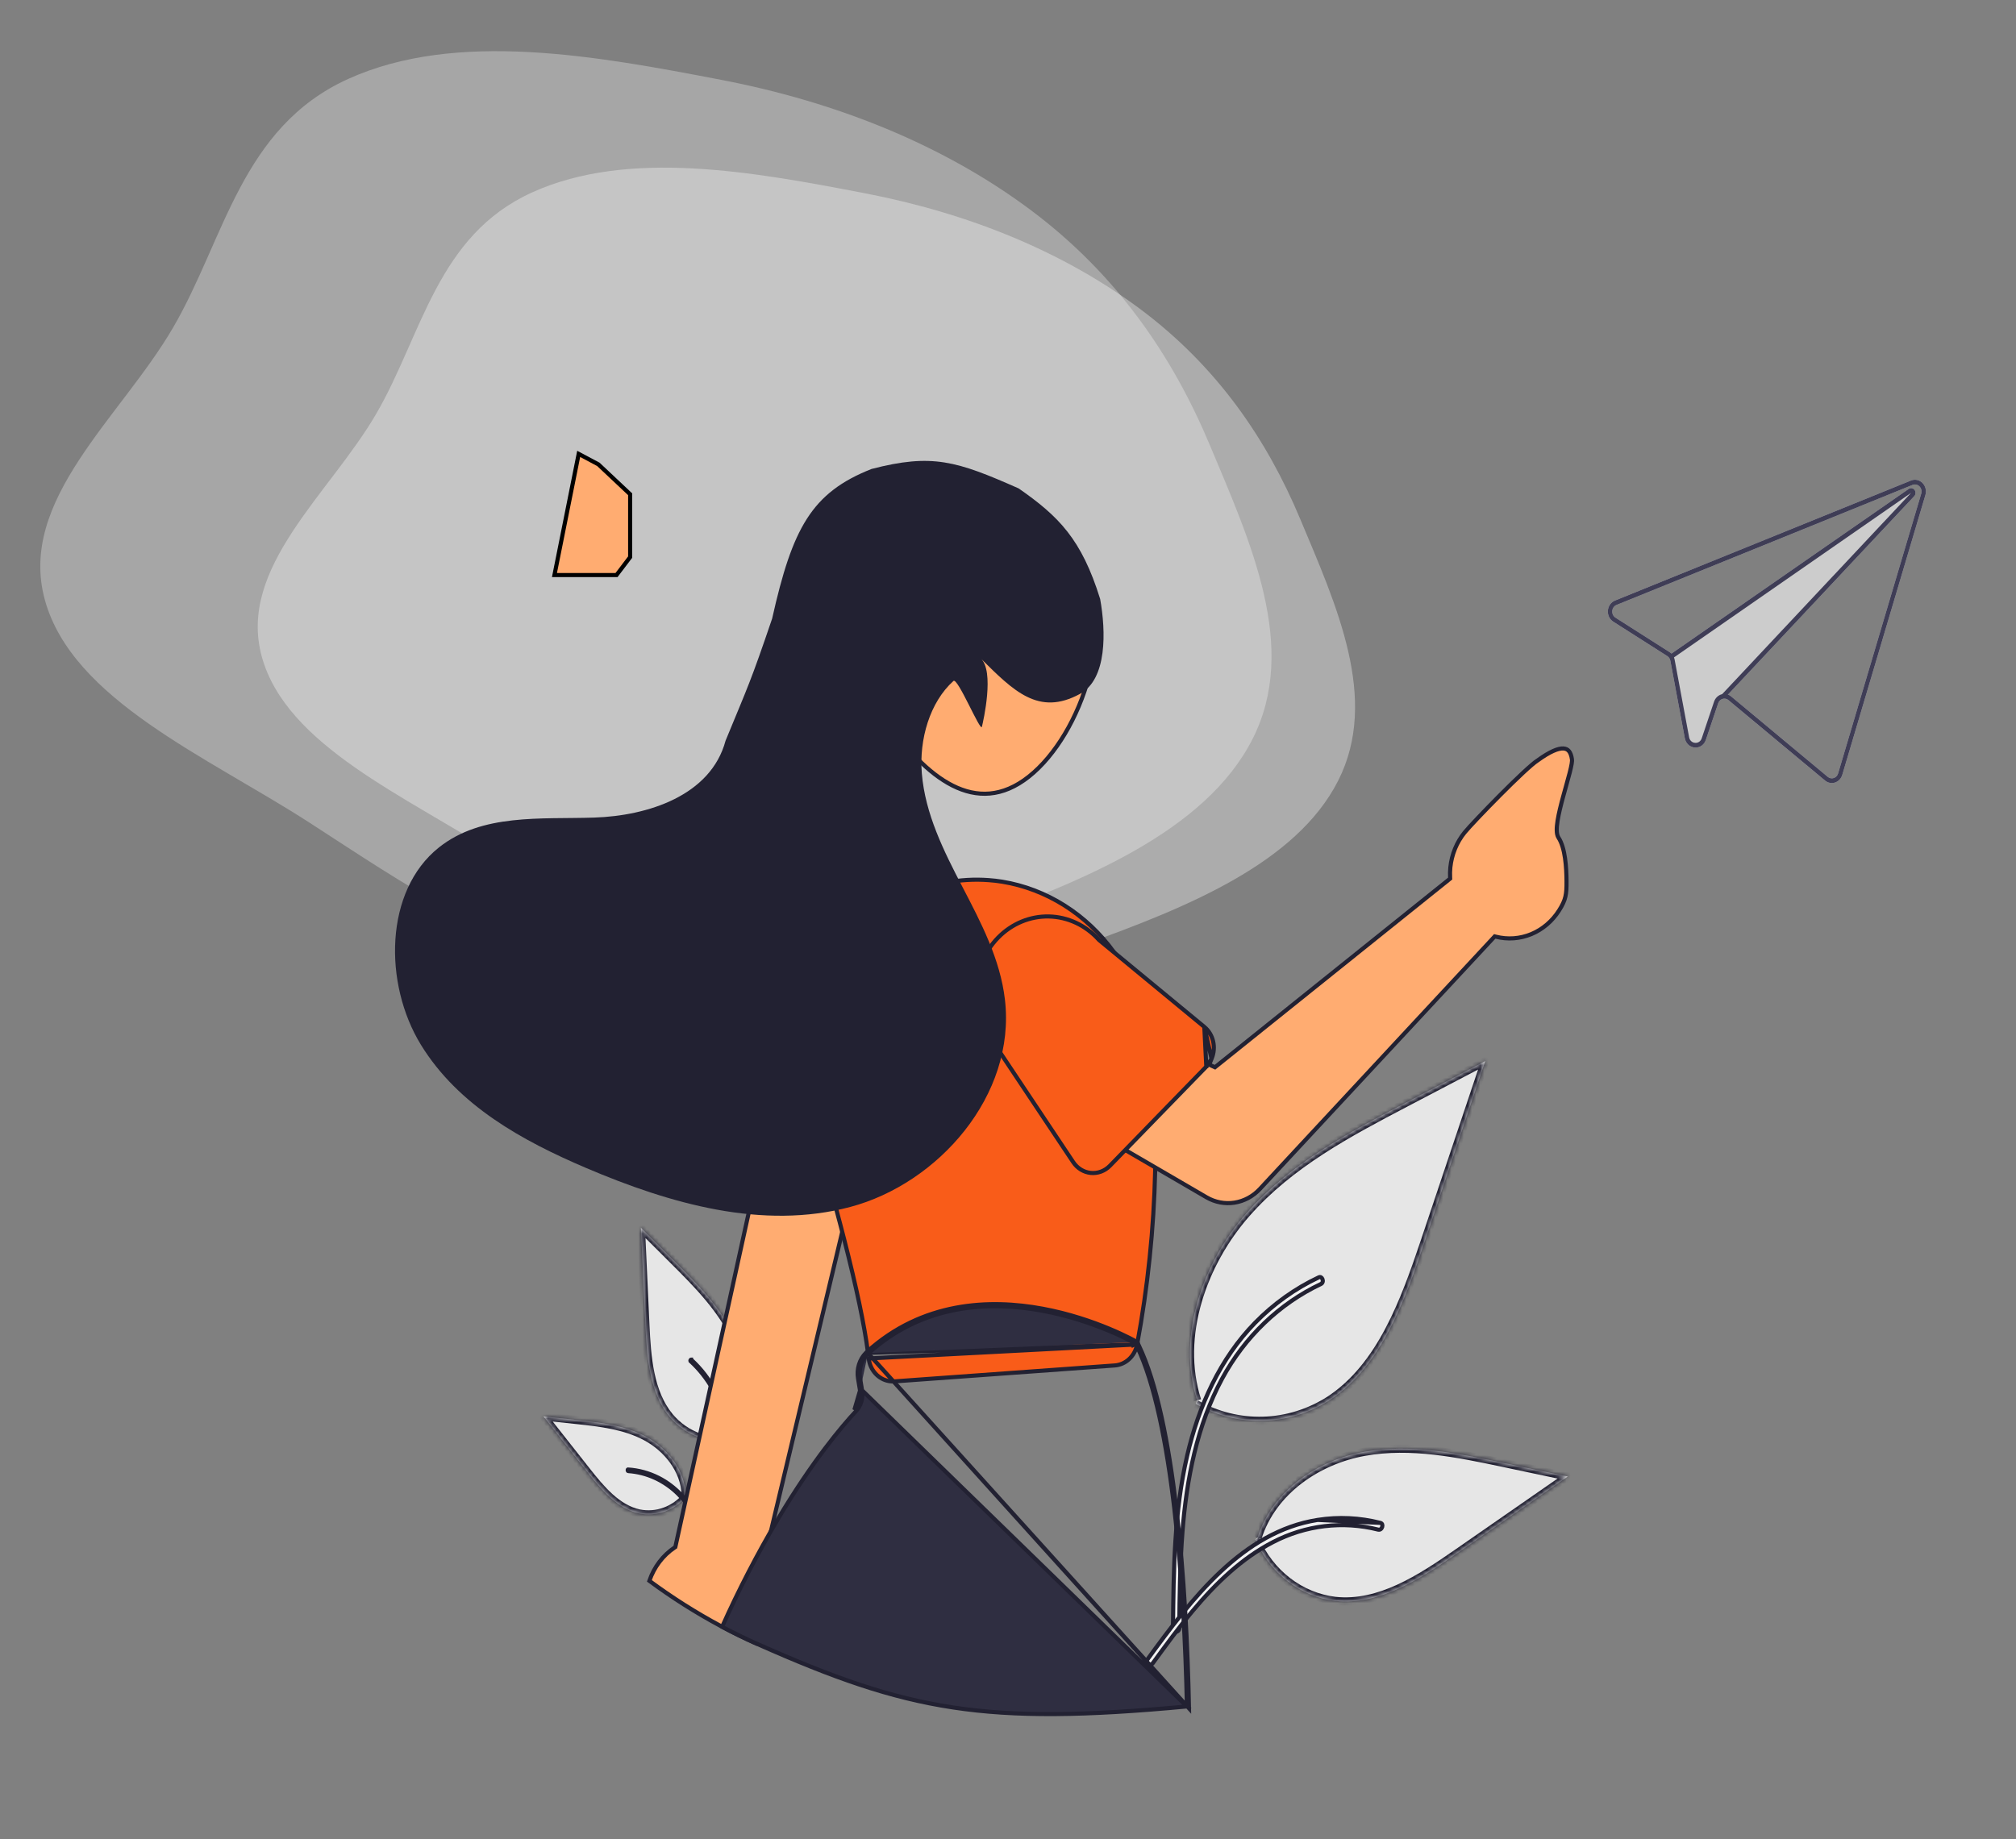 <svg width="491" height="448" viewBox="0 0 491 448" fill="none" xmlns="http://www.w3.org/2000/svg">
<rect x="0" y="0" width="491" height="448" fill="#808080" stroke="none"/>
<path fill-rule="evenodd" clip-rule="evenodd" d="M187.664 239.897C161.96 235.973 141.716 221.574 121.128 208.292C98.925 193.968 69.722 181.661 63.76 159.963C57.803 138.286 80.226 120.378 91.602 100.848C102.799 81.625 106.38 57.358 129.649 46.848C153.077 36.265 183.413 41.839 210.637 47.078C235.657 51.892 258.841 61.187 277.787 75.353C296.569 89.396 308.61 107.203 316.621 126.321C325.456 147.403 336.005 170.284 325.908 190.184C315.696 210.313 289.009 221.098 263.967 230.103C240.23 238.639 214.1 243.934 187.664 239.897Z" fill="white" fill-opacity="0.35"/>
<path opacity="0.3" fill-rule="evenodd" clip-rule="evenodd" d="M149.944 235.812C121.105 231.409 98.389 215.253 75.29 200.351C50.377 184.279 17.611 170.469 10.921 146.124C4.237 121.802 29.396 101.709 42.16 79.796C54.724 58.228 58.743 30.999 84.85 19.206C111.137 7.332 145.175 13.587 175.721 19.464C203.794 24.866 229.806 35.295 251.064 51.19C272.138 66.947 285.648 86.926 294.637 108.377C304.55 132.032 316.387 157.704 305.058 180.033C293.599 202.618 263.656 214.719 235.558 224.823C208.924 234.4 179.606 240.342 149.944 235.812Z" fill="white"/>
<path d="M153.476 135.709V120.405L145.732 113.117L140.939 110.566L135.039 140.082H150.157L153.476 135.709Z" fill="#FFAC71" stroke="black"/>
<mask id="path-4-inside-1_665_1438" fill="white">
<path d="M178.789 350.755C175.944 351.342 173.005 351.135 170.257 350.155C167.508 349.176 165.042 347.455 163.095 345.161C158.155 339.199 157.544 330.574 157.178 322.618L156.094 299.088L164.099 307.068C169.855 312.807 175.735 318.72 179.225 326.263C182.715 333.805 183.356 343.447 178.761 350.279"/>
</mask>
<path d="M178.789 350.755C175.944 351.342 173.005 351.135 170.257 350.155C167.508 349.176 165.042 347.455 163.095 345.161C158.155 339.199 157.544 330.574 157.178 322.618L156.094 299.088L164.099 307.068C169.855 312.807 175.735 318.72 179.225 326.263C182.715 333.805 183.356 343.447 178.761 350.279" fill="#E6E6E6"/>
<path d="M163.095 345.161L162.342 345.803L162.334 345.794L163.095 345.161ZM157.178 322.618L156.182 322.646L156.182 322.646L157.178 322.618ZM156.094 299.088L155.098 299.116L154.981 296.579L156.789 298.382L156.094 299.088ZM164.099 307.068L164.794 306.362L164.794 306.362L164.099 307.068ZM179.006 351.737C175.985 352.36 172.861 352.141 169.939 351.1L170.574 349.211C173.149 350.129 175.903 350.323 178.571 349.772L179.006 351.737ZM169.939 351.1C167.017 350.058 164.402 348.232 162.342 345.803L163.849 344.518C165.682 346.679 167.999 348.293 170.574 349.211L169.939 351.1ZM162.334 345.794C157.138 339.525 156.545 330.532 156.182 322.646L158.174 322.59C158.543 330.615 159.171 338.874 163.856 344.527L162.334 345.794ZM156.182 322.646L155.098 299.116L157.09 299.06L158.174 322.59L156.182 322.646ZM156.789 298.382L164.794 306.362L163.403 307.774L155.399 299.793L156.789 298.382ZM164.794 306.362C170.531 312.081 176.548 318.118 180.128 325.854L178.322 326.672C174.922 319.322 169.18 313.532 163.403 307.774L164.794 306.362ZM180.128 325.854C183.71 333.596 184.443 343.637 179.59 350.851L177.932 349.707C182.27 343.257 181.72 334.014 178.322 326.672L180.128 325.854Z" fill="#222132" mask="url(#path-4-inside-1_665_1438)"/>
<path d="M173.626 378.204C173.656 378.191 173.689 378.165 173.712 378.123L173.744 378.005C175.612 371.162 177.486 364.295 177.834 357.209C178.145 350.873 177.208 344.522 174.299 338.991C172.753 336.057 170.74 333.435 168.353 331.242L168.353 331.242C168.323 331.215 168.307 331.21 168.305 331.21C168.305 331.21 168.305 331.209 168.305 331.209C168.304 331.209 168.303 331.209 168.301 331.209C168.291 331.211 168.25 331.227 168.206 331.285C168.163 331.342 168.143 331.408 168.144 331.46C168.145 331.501 168.157 331.542 168.207 331.588L168.207 331.589C172.494 335.536 175.492 340.833 176.776 346.711L176.776 346.712C178.186 353.233 177.613 359.983 176.325 366.403C175.547 370.285 174.511 374.097 173.478 377.884L173.472 377.907L173.463 377.928C173.441 377.987 173.442 378.052 173.462 378.106C173.479 378.155 173.509 378.188 173.539 378.207C173.566 378.216 173.595 378.217 173.626 378.204Z" fill="#F2F2F2" stroke="#222132"/>
<mask id="path-7-inside-2_665_1438" fill="white">
<path d="M167.217 364.486C165.796 366.186 163.989 367.467 161.97 368.203C159.952 368.94 157.79 369.109 155.693 368.693C150.312 367.557 146.357 362.797 142.824 358.313L132.374 345.049L140.39 345.906C146.156 346.522 152.066 347.181 157.256 349.934C162.446 352.688 166.844 358.029 167.002 364.221"/>
</mask>
<path d="M167.217 364.486C165.796 366.186 163.989 367.467 161.97 368.203C159.952 368.94 157.79 369.109 155.693 368.693C150.312 367.557 146.357 362.797 142.824 358.313L132.374 345.049L140.39 345.906C146.156 346.522 152.066 347.181 157.256 349.934C162.446 352.688 166.844 358.029 167.002 364.221" fill="#E6E6E6"/>
<path d="M155.693 368.693L155.517 369.677L155.505 369.674L155.693 368.693ZM142.824 358.313L142.047 358.926L142.047 358.926L142.824 358.313ZM132.374 345.049L131.597 345.663L130.131 343.803L132.461 344.052L132.374 345.049ZM140.39 345.906L140.303 346.903L140.303 346.903L140.39 345.906ZM167.985 365.14C166.458 366.967 164.51 368.349 162.326 369.147L161.615 367.26C163.467 366.584 165.133 365.406 166.449 363.833L167.985 365.14ZM162.326 369.147C160.141 369.944 157.795 370.128 155.517 369.677L155.868 367.709C157.784 368.089 159.763 367.936 161.615 367.26L162.326 369.147ZM155.505 369.674C152.581 369.057 150.09 367.464 147.908 365.5C145.732 363.542 143.811 361.166 142.047 358.926L143.601 357.699C145.369 359.944 147.193 362.19 149.223 364.017C151.247 365.839 153.424 367.193 155.88 367.712L155.505 369.674ZM142.047 358.926L131.597 345.663L133.151 344.435L143.601 357.699L142.047 358.926ZM132.461 344.052L140.478 344.909L140.303 346.903L132.287 346.046L132.461 344.052ZM140.478 344.909C146.211 345.521 152.318 346.19 157.708 349.049L156.804 350.819C151.814 348.173 146.101 347.522 140.303 346.903L140.478 344.909ZM157.708 349.049C163.122 351.921 167.828 357.55 167.999 364.214L166.006 364.228C165.859 358.507 161.771 353.454 156.804 350.819L157.708 349.049Z" fill="#222132" mask="url(#path-7-inside-2_665_1438)"/>
<path d="M175.718 382.994C175.719 382.983 175.719 382.956 175.703 382.912L175.703 382.912C174.1 378.454 172.371 373.786 169.981 369.693C167.594 365.604 164.566 362.122 160.385 360.007C158.055 358.831 155.536 358.143 152.965 357.978L152.964 357.978C152.931 357.976 152.917 357.982 152.916 357.982L152.916 357.982L152.916 357.982C152.914 357.983 152.912 357.984 152.907 357.99C152.894 358.005 152.87 358.053 152.871 358.133C152.872 358.212 152.897 358.277 152.926 358.314C152.946 358.34 152.971 358.36 153.026 358.363L153.028 358.363C157.572 358.678 161.872 360.656 165.205 363.96C168.4 367.111 170.652 371.129 172.438 375.254C173.521 377.755 174.445 380.326 175.362 382.876L175.391 382.958L174.923 383.121L175.391 382.958C175.419 383.035 175.455 383.059 175.48 383.07C175.515 383.086 175.568 383.092 175.623 383.076C175.678 383.059 175.704 383.031 175.712 383.017C175.715 383.012 175.718 383.005 175.718 382.994Z" fill="#F2F2F2" stroke="#222132"/>
<mask id="path-10-inside-3_665_1438" fill="white">
<path d="M291.253 342.02C296.304 344.869 301.956 346.279 307.664 346.115C313.372 345.951 318.945 344.217 323.845 341.082C336.356 332.866 342.129 316.974 347.082 302.196C351.966 287.626 356.85 273.057 361.734 258.487L342.363 268.633C328.433 275.93 314.176 283.48 303.554 295.566C292.931 307.652 286.555 325.442 291.56 341.14"/>
</mask>
<path d="M291.253 342.02C296.304 344.869 301.956 346.279 307.664 346.115C313.372 345.951 318.945 344.217 323.845 341.082C336.356 332.866 342.129 316.974 347.082 302.196C351.966 287.626 356.85 273.057 361.734 258.487L342.363 268.633C328.433 275.93 314.176 283.48 303.554 295.566C292.931 307.652 286.555 325.442 291.56 341.14" fill="#E6E6E6"/>
<path d="M323.845 341.082L324.401 341.925L324.391 341.931L323.845 341.082ZM347.082 302.196L346.137 301.86L346.137 301.86L347.082 302.196ZM361.734 258.487L361.261 257.596L363.481 256.433L362.68 258.823L361.734 258.487ZM342.363 268.633L341.89 267.742L341.89 267.742L342.363 268.633ZM291.729 341.148C296.62 343.907 302.091 345.271 307.617 345.112L307.711 347.117C301.82 347.287 295.988 345.831 290.778 342.892L291.729 341.148ZM307.617 345.112C313.143 344.953 318.544 343.275 323.299 340.233L324.391 341.931C319.346 345.159 313.602 346.948 307.711 347.117L307.617 345.112ZM323.289 340.239C335.472 332.239 341.161 316.703 346.137 301.86L348.028 302.532C343.096 317.245 337.24 333.493 324.401 341.925L323.289 340.239ZM346.137 301.86C351.021 287.29 355.905 272.72 360.789 258.151L362.68 258.823C357.796 273.393 352.912 287.962 348.028 302.532L346.137 301.86ZM362.208 259.378L342.837 269.525L341.89 267.742L361.261 257.596L362.208 259.378ZM342.837 269.525C328.882 276.834 314.791 284.309 304.306 296.238L302.801 294.894C313.562 282.651 327.984 275.026 341.89 267.742L342.837 269.525ZM304.306 296.238C293.826 308.162 287.647 325.598 292.509 340.85L290.611 341.43C285.464 325.286 292.035 307.143 302.801 294.894L304.306 296.238Z" fill="#222132" mask="url(#path-10-inside-3_665_1438)"/>
<path d="M285.681 396.456L285.678 396.77C285.712 396.993 285.822 397.186 285.976 397.315C286.134 397.447 286.328 397.506 286.521 397.485C286.717 397.449 286.902 397.335 287.035 397.153C287.171 396.968 287.237 396.731 287.218 396.492L287.216 396.469L287.216 396.446C287.296 388.667 287.385 380.861 287.996 373.084C289.006 360.222 291.534 347.215 297.641 335.865L297.641 335.864C303.167 325.651 311.586 317.572 321.69 312.798L321.69 312.798C322.145 312.583 322.269 312.085 322.095 311.621C322.011 311.395 321.871 311.234 321.725 311.155C321.597 311.087 321.421 311.057 321.176 311.173L321.176 311.173C315.448 313.869 310.202 317.614 305.674 322.24C297.148 330.969 291.945 342.459 289.124 354.657C285.971 368.284 285.826 382.426 285.681 396.456Z" fill="#F2F2F2" stroke="#222132"/>
<mask id="path-13-inside-4_665_1438" fill="white">
<path d="M305.716 375.001C307.486 379.078 310.207 382.598 313.619 385.224C317.031 387.85 321.017 389.492 325.195 389.992C335.949 391.146 345.959 384.591 355.024 378.298L381.838 359.686L366.261 356.392C355.059 354.023 343.56 351.647 332.297 353.66C321.035 355.673 309.88 363.052 306.263 374.632"/>
</mask>
<path d="M305.716 375.001C307.486 379.078 310.207 382.598 313.619 385.224C317.031 387.85 321.017 389.492 325.195 389.992C335.949 391.146 345.959 384.591 355.024 378.298L381.838 359.686L366.261 356.392C355.059 354.023 343.56 351.647 332.297 353.66C321.035 355.673 309.88 363.052 306.263 374.632" fill="#E6E6E6"/>
<path d="M325.195 389.992L325.107 390.989L325.095 390.987L325.195 389.992ZM355.024 378.298L355.601 379.127L355.601 379.127L355.024 378.298ZM381.838 359.686L382.025 358.705L384.322 359.19L382.414 360.515L381.838 359.686ZM366.261 356.392L366.073 357.373L366.073 357.373L366.261 356.392ZM306.629 374.614C308.331 378.536 310.946 381.916 314.216 384.432L313.022 386.016C309.468 383.281 306.64 379.619 304.804 375.388L306.629 374.614ZM314.216 384.432C317.484 386.947 321.3 388.518 325.294 388.996L325.095 390.987C320.735 390.465 316.577 388.752 313.022 386.016L314.216 384.432ZM325.282 388.995C330.422 389.546 335.43 388.261 340.315 386.023C345.208 383.783 349.912 380.618 354.447 377.469L355.601 379.127C351.071 382.271 346.238 385.53 341.17 387.851C336.095 390.176 330.721 391.591 325.107 390.989L325.282 388.995ZM354.447 377.469L381.261 358.857L382.414 360.515L355.601 379.127L354.447 377.469ZM381.65 360.667L366.073 357.373L366.448 355.411L382.025 358.705L381.65 360.667ZM366.073 357.373C354.839 354.997 343.532 352.673 332.489 354.647L332.105 352.673C343.589 350.62 355.278 353.048 366.448 355.411L366.073 357.373ZM332.489 354.647C321.472 356.617 310.692 363.816 307.215 374.948L305.311 374.315C309.068 362.288 320.597 354.73 332.105 352.673L332.489 354.647Z" fill="#222132" mask="url(#path-13-inside-4_665_1438)"/>
<path d="M336.191 370.985L336.192 370.986C336.441 371.049 336.563 371.181 336.626 371.327C336.697 371.491 336.709 371.717 336.639 371.954C336.493 372.446 336.102 372.733 335.647 372.617L335.646 372.617L335.646 372.617C327.026 370.456 317.976 371.538 310.021 375.674C302.388 379.618 296.036 385.764 290.475 392.426C287.104 396.466 283.991 400.737 280.893 404.989L280.797 405.121C280.482 405.553 280.004 405.556 279.641 405.311C279.459 405.188 279.34 405.021 279.299 404.853C279.261 404.698 279.276 404.497 279.45 404.257C284.858 396.836 290.644 389.058 297.382 382.767C304.116 376.479 311.774 371.705 320.917 370.257L336.191 370.985ZM336.191 370.985C331.19 369.704 326.006 369.457 320.917 370.257L336.191 370.985Z" fill="#F2F2F2" stroke="#222132"/>
<path d="M393.317 146.3L464.505 117.429L465.43 117.054C465.901 116.862 466.413 116.817 466.908 116.922C467.402 117.028 467.858 117.28 468.224 117.651C468.59 118.021 468.851 118.494 468.977 119.016C469.102 119.538 469.088 120.087 468.934 120.601L448.691 188.762C448.559 189.2 448.331 189.598 448.026 189.923C447.721 190.247 447.347 190.488 446.936 190.626C446.525 190.764 446.087 190.793 445.663 190.71C445.238 190.628 444.838 190.436 444.498 190.151L420.968 170.554C420.8 170.411 420.606 170.306 420.399 170.247C420.191 170.187 419.974 170.174 419.761 170.209C419.472 170.251 419.198 170.377 418.971 170.573C418.743 170.768 418.569 171.027 418.468 171.32L415.474 180.212C415.286 180.803 414.919 181.31 414.43 181.652C413.942 181.994 413.36 182.151 412.779 182.099L412.757 182.098C412.171 182.061 411.613 181.814 411.173 181.398C410.733 180.981 410.438 180.418 410.333 179.8L406.816 160.959C406.773 160.724 406.685 160.501 406.557 160.304C406.423 160.11 406.255 159.946 406.062 159.82L392.901 151.438C392.468 151.163 392.117 150.762 391.887 150.283C391.658 149.804 391.559 149.266 391.602 148.729C391.646 148.193 391.83 147.681 392.133 147.251C392.436 146.821 392.847 146.492 393.317 146.3L393.317 146.3ZM393.446 150.457L406.607 158.839C406.778 158.945 406.937 159.072 407.082 159.217L464.877 119.096C464.928 119.06 464.982 119.03 465.038 119.005C465.268 118.9 465.525 118.885 465.765 118.961C466.004 119.038 466.211 119.201 466.35 119.424C466.489 119.646 466.55 119.913 466.524 120.179C466.498 120.445 466.386 120.693 466.207 120.879L420.856 169.198C421.135 169.3 421.396 169.453 421.626 169.65L445.157 189.246C445.361 189.416 445.6 189.53 445.854 189.58C446.109 189.629 446.37 189.613 446.617 189.531C446.864 189.449 447.089 189.305 447.273 189.11C447.456 188.915 447.593 188.676 447.672 188.413L467.916 120.252C468.006 119.944 468.013 119.615 467.937 119.303C467.861 118.991 467.704 118.708 467.485 118.487C467.266 118.265 466.993 118.114 466.697 118.05C466.402 117.986 466.095 118.013 465.813 118.126L464.866 118.51L393.7 147.372C393.418 147.486 393.171 147.684 392.989 147.942C392.807 148.199 392.696 148.507 392.669 148.829C392.643 149.151 392.701 149.474 392.839 149.762C392.976 150.05 393.186 150.291 393.446 150.457L393.446 150.457Z" fill="#CCCCCC"/>
<path d="M393.318 146.3L464.505 117.429L465.43 117.054C465.902 116.862 466.414 116.817 466.908 116.922C467.402 117.028 467.859 117.28 468.225 117.651C468.591 118.021 468.852 118.494 468.977 119.016C469.103 119.538 469.088 120.087 468.935 120.601L448.691 188.762C448.56 189.2 448.332 189.598 448.026 189.923C447.721 190.247 447.347 190.488 446.937 190.626C446.525 190.764 446.088 190.793 445.663 190.71C445.238 190.628 444.839 190.436 444.499 190.151L420.968 170.554C420.8 170.411 420.606 170.306 420.399 170.247C420.191 170.187 419.974 170.174 419.762 170.209C419.472 170.251 419.199 170.377 418.971 170.573C418.743 170.768 418.569 171.027 418.468 171.32L415.474 180.212C415.286 180.803 414.919 181.31 414.43 181.652C413.942 181.994 413.361 182.151 412.779 182.099L412.758 182.098C412.171 182.061 411.613 181.814 411.173 181.398C410.734 180.981 410.438 180.418 410.333 179.8L406.816 160.959C406.773 160.724 406.685 160.501 406.557 160.304C406.423 160.11 406.255 159.946 406.062 159.82L392.901 151.438C392.468 151.163 392.117 150.762 391.887 150.283C391.658 149.804 391.559 149.266 391.603 148.729C391.646 148.193 391.83 147.681 392.133 147.251C392.437 146.821 392.847 146.492 393.318 146.3L393.318 146.3ZM393.446 150.457L406.607 158.839C406.778 158.945 406.938 159.072 407.082 159.217C407.212 159.346 407.329 159.489 407.431 159.644C407.537 159.802 407.627 159.972 407.699 160.151L407.699 160.157C407.775 160.343 407.831 160.537 407.866 160.737L411.383 179.577C411.443 179.949 411.619 180.289 411.883 180.539C412.147 180.79 412.483 180.937 412.835 180.956L412.846 180.957C413.196 180.992 413.546 180.9 413.841 180.695C414.135 180.49 414.356 180.185 414.468 179.83L417.462 170.931C417.617 170.474 417.878 170.066 418.221 169.746C418.565 169.427 418.978 169.206 419.424 169.106L419.429 169.106C419.489 169.093 419.549 169.081 419.608 169.073C420.027 169.006 420.456 169.049 420.856 169.198C421.135 169.3 421.396 169.453 421.627 169.65L445.157 189.246C445.361 189.416 445.6 189.53 445.855 189.58C446.109 189.629 446.371 189.613 446.618 189.531C446.865 189.449 447.089 189.305 447.273 189.11C447.457 188.915 447.594 188.676 447.672 188.413L467.916 120.252C468.006 119.944 468.013 119.615 467.937 119.303C467.861 118.991 467.705 118.708 467.485 118.487C467.266 118.265 466.993 118.114 466.698 118.05C466.402 117.986 466.096 118.013 465.813 118.126L464.866 118.51L393.701 147.372C393.418 147.486 393.172 147.684 392.989 147.942C392.807 148.199 392.696 148.507 392.669 148.829C392.643 149.151 392.702 149.474 392.839 149.762C392.976 150.05 393.187 150.291 393.446 150.457L393.446 150.457Z" fill="#3F3D56"/>
<path d="M406.863 159.368L407.446 160.328L407.698 160.157L407.699 160.151L465.449 120.067L419.429 169.106L419.424 169.106L419.302 169.24L420.056 170.052L420.856 169.198L466.207 120.879C466.386 120.692 466.498 120.445 466.524 120.179C466.55 119.913 466.489 119.646 466.35 119.424C466.211 119.201 466.005 119.038 465.765 118.961C465.525 118.885 465.268 118.9 465.038 119.005C464.982 119.03 464.928 119.06 464.877 119.096L407.082 159.217L406.863 159.368Z" fill="#3F3D56"/>
<path d="M206.754 293.246L206.754 293.244L213.223 266.087L189.618 262.338L184.487 285.699L184.487 285.699L182.878 293.035L182.878 293.035L164.52 376.673L164.478 376.867L164.314 376.976C161.472 378.87 159.303 381.73 158.154 385.098C163.676 389.181 169.457 392.847 175.457 396.067L175.458 396.068C178.292 397.595 181.182 399.018 184.128 400.337C185.575 398.312 186.552 395.945 186.975 393.431C187.419 390.785 187.236 388.064 186.442 385.517C186.182 384.688 185.857 383.885 185.47 383.115L185.387 382.949L185.43 382.77L188.551 369.675L188.552 369.664L188.558 369.641L204.663 302.025L204.663 302.025L206.62 293.815L206.621 293.813L206.754 293.246Z" fill="#FFAC71" stroke="#222132"/>
<path d="M221.738 131.369C208.724 141.684 205.982 161.34 215.646 175.277C220.538 182.333 226.077 188.376 231.994 191.365C234.945 192.856 237.979 193.581 241.071 193.304C244.161 193.028 247.342 191.749 250.587 189.177C257.098 184.017 262.582 174.667 265.213 164.83C267.847 154.984 267.586 144.797 262.804 137.899C253.14 123.962 234.752 121.054 221.738 131.369Z" fill="#FFAC71" stroke="#222132"/>
<path d="M276.952 327.508L276.95 327.513C276.936 327.581 276.921 327.649 276.908 327.712C276.611 329.048 275.924 330.245 274.951 331.128C273.978 332.011 272.771 332.533 271.509 332.627L217.87 336.508C217.443 336.539 217.014 336.521 216.59 336.454C215.313 336.25 214.13 335.604 213.223 334.609C212.315 333.613 211.734 332.321 211.574 330.929L276.952 327.508ZM276.952 327.508C279.546 313.548 281.016 299.376 281.345 285.148C281.426 281.183 281.411 277.099 281.271 272.938L281.271 272.938C281.046 265.933 280.416 258.951 279.384 252.03C279.315 251.59 279.247 251.158 279.168 250.732L279.168 250.728C277.958 243.91 275.273 237.491 271.331 231.985C264.641 222.707 254.871 216.547 244.053 214.777C242.97 214.605 241.888 214.479 240.794 214.402L240.793 214.402C233.89 213.894 226.973 215.203 220.649 218.217C214.324 221.231 208.783 225.859 204.515 231.698C203.432 233.179 202.439 234.733 201.54 236.348C197.125 244.287 195.093 253.484 195.721 262.697L195.721 262.698C195.954 266.187 196.57 269.633 197.555 272.967L197.555 272.968C199.591 279.864 201.415 286.263 203.026 292.164L203.027 292.169C203.121 292.524 203.217 292.879 203.313 293.234C203.361 293.414 203.41 293.594 203.458 293.774C204.236 296.655 204.961 299.409 205.631 302.035C208.594 313.638 210.526 322.82 211.398 329.491L211.407 329.559L211.407 329.563L276.952 327.508Z" fill="#F95C19" stroke="#222132"/>
<path d="M209.463 338.75L208.973 335.773C208.785 334.646 208.864 333.488 209.201 332.402C209.538 331.315 210.123 330.336 210.903 329.553L210.904 329.547M209.463 338.75L209.955 338.677L209.465 335.7L209.465 335.699C209.29 334.651 209.363 333.571 209.677 332.559C209.991 331.547 210.536 330.637 211.259 329.911L211.374 329.795L211.374 329.794M209.463 338.75C209.602 339.593 209.55 340.459 209.311 341.275C209.073 342.092 208.654 342.836 208.091 343.444L209.463 338.75ZM211.374 329.794C211.334 329.832 211.296 329.868 211.261 329.904L210.911 329.554L210.904 329.547M211.374 329.794C211.402 329.768 211.431 329.741 211.462 329.713C224.837 317.596 240.974 316.907 253.873 319.302C266.759 321.694 276.342 327.154 276.537 327.267C276.537 327.267 276.537 327.267 276.538 327.267L276.592 327.299L276.624 327.365C276.624 327.365 276.625 327.366 276.625 327.366C276.65 327.418 276.674 327.468 276.699 327.518C276.784 327.691 276.864 327.855 276.94 328.027L276.946 328.038L276.946 328.038C281.237 337.019 284.126 351.508 286.014 367.562C287.881 383.434 288.764 400.775 289.077 415.7M211.374 329.794L211.395 329.643L289.077 415.7M210.904 329.547L211.377 329.623M210.904 329.547C210.973 329.477 211.048 329.408 211.122 329.339M211.377 329.623L289.585 416.157C288.974 386.082 286.057 345.954 277.394 327.828C277.314 327.648 277.229 327.474 277.143 327.299C277.119 327.25 277.096 327.201 277.072 327.152L276.971 326.945M211.377 329.623L211.122 329.339M211.377 329.623L211.396 329.637L211.397 329.631L211.398 329.626L211.384 329.624L211.122 329.339M211.122 329.339C238.184 304.822 276.395 326.61 276.78 326.834M276.78 326.834L276.971 326.945M276.78 326.834L276.623 327.111L276.67 327.344L276.726 327.377L276.773 327.295L277.072 327.152L276.773 327.294L276.971 326.945M276.78 326.834L276.625 327.11L276.971 326.945M289.077 415.7C264.391 418.004 247.42 418.263 232.083 415.94C216.657 413.604 202.856 408.653 184.492 400.499C181.565 399.2 178.693 397.797 175.876 396.292C179.923 387.264 184.462 378.498 189.471 370.04L189.521 369.955L189.523 369.944C197.966 355.781 205.066 347.428 208.458 343.791L208.459 343.79C209.075 343.125 209.53 342.314 209.79 341.425C210.05 340.537 210.106 339.594 209.955 338.677L289.077 415.7Z" fill="#2F2E41" stroke="#222132"/>
<path d="M353.178 213.766L353.191 214.025L352.988 214.188L296.147 259.792L295.905 259.986L295.626 259.86L280.159 252.832L267.297 276.206L293.848 291.667C295.931 292.88 298.322 293.335 300.661 292.971C303 292.606 305.17 291.439 306.843 289.639L363.838 228.33L364.043 228.109L364.331 228.183C367.198 228.914 370.204 228.694 372.951 227.553C375.698 226.412 378.06 224.402 379.72 221.784C380.558 220.461 381.007 219.477 381.251 218.443C381.497 217.4 381.542 216.275 381.529 214.645C381.515 213.02 381.445 210.998 381.163 209.056C380.879 207.102 380.388 205.289 379.57 204.046C379.272 203.594 379.165 202.966 379.15 202.293C379.134 201.605 379.213 200.793 379.352 199.913C379.631 198.151 380.162 196.046 380.725 193.979C380.943 193.177 381.165 192.383 381.381 191.615C381.724 190.388 382.05 189.227 382.311 188.203C382.522 187.373 382.687 186.651 382.782 186.075C382.882 185.472 382.889 185.112 382.849 184.956L382.843 184.932L382.839 184.907C382.709 184.027 382.462 183.395 382.123 182.981C381.797 182.585 381.362 182.358 380.758 182.328C380.133 182.297 379.313 182.477 378.262 182.951C377.214 183.422 375.969 184.169 374.505 185.23L374.49 185.24L374.475 185.25C373.801 185.668 372.483 186.804 370.816 188.36C369.166 189.902 367.212 191.817 365.285 193.756C361.421 197.642 357.692 201.589 356.71 202.799C354.774 205.186 353.56 208.152 353.234 211.302C353.155 212.121 353.136 212.944 353.178 213.766Z" fill="#FFAC71" stroke="#222132"/>
<path d="M293.798 259.835L293.797 259.836L281.41 272.576L281.409 272.577L275.505 278.657L275.504 278.657L270.327 283.98L270.327 283.98C269.708 284.617 268.971 285.101 268.165 285.403C267.36 285.704 266.506 285.816 265.66 285.732C264.814 285.648 263.994 285.37 263.255 284.916C262.517 284.462 261.876 283.841 261.379 283.095L248.042 263.087L248.042 263.087L242.539 254.824L242.519 254.794L242.495 254.767C239.316 251.196 237.585 246.415 237.693 241.47C237.801 236.525 239.739 231.832 243.075 228.418C246.411 225.005 250.868 223.153 255.467 223.255C260.065 223.357 264.441 225.403 267.637 228.955L267.663 228.983L267.692 229.007L271.421 232.082L271.421 232.082L293.312 250.15L293.798 259.835ZM293.798 259.835C294.331 259.289 294.764 258.642 295.077 257.925M293.798 259.835L295.077 257.925M295.077 257.925L295.124 257.81C295.665 256.495 295.779 255.025 295.448 253.634C295.117 252.244 294.363 251.02 293.313 250.15L295.077 257.925Z" fill="#F95C19" stroke="#222132"/>
<path d="M225.465 256.097L219.747 289.934L219.711 290.149C219.547 291.124 219.188 292.05 218.658 292.864C218.129 293.677 217.442 294.359 216.643 294.863C215.845 295.366 214.954 295.68 214.032 295.782C213.11 295.885 212.178 295.773 211.3 295.455L207.106 293.939L206.034 293.549L206.029 293.548L202.545 292.289L184 285.583L180.449 284.301C179.572 283.983 178.769 283.466 178.095 282.787C177.421 282.107 176.892 281.28 176.544 280.363C176.195 279.445 176.036 278.458 176.076 277.468C176.116 276.479 176.355 275.51 176.776 274.628L191.574 243.726C193.118 238.934 196.377 234.992 200.635 232.765C204.893 230.538 209.803 230.206 214.29 231.844C218.776 233.482 222.471 236.954 224.566 241.501C226.661 246.047 226.984 251.296 225.465 256.097V256.097Z" fill="#F95C19"/>
<path d="M238.796 160.332C246.834 168.3 252.94 174.55 263.047 169.028C269.684 165.403 269.348 153.753 267.948 145.927C263.419 131.332 257.842 125.764 248.102 118.982C233.006 112.302 227.039 110.403 212.262 114.243C197.662 120.014 193 128.619 188.061 150.676C182.79 166.19 182.225 167.052 176.709 180.444C173.112 193.832 157.748 198.739 144.726 199.166C131.704 199.593 117.403 198.124 106.935 206.416C93.582 216.994 93.4 239.663 102.518 254.518C111.636 269.374 127.32 277.942 142.757 284.525C163.21 293.247 185.745 299.702 207.111 294.011C228.478 288.319 247.469 266.88 244.754 243.517C243.607 233.649 238.917 224.718 234.392 216.03C229.867 207.341 225.321 198.286 224.511 188.379C223.836 180.124 226.442 171.077 232.217 165.882C233.262 164.978 238.797 178.431 239.145 177.043C239.492 175.655 242.255 163.505 238.87 160.405L238.796 160.332Z" fill="#222132"/>
</svg>
